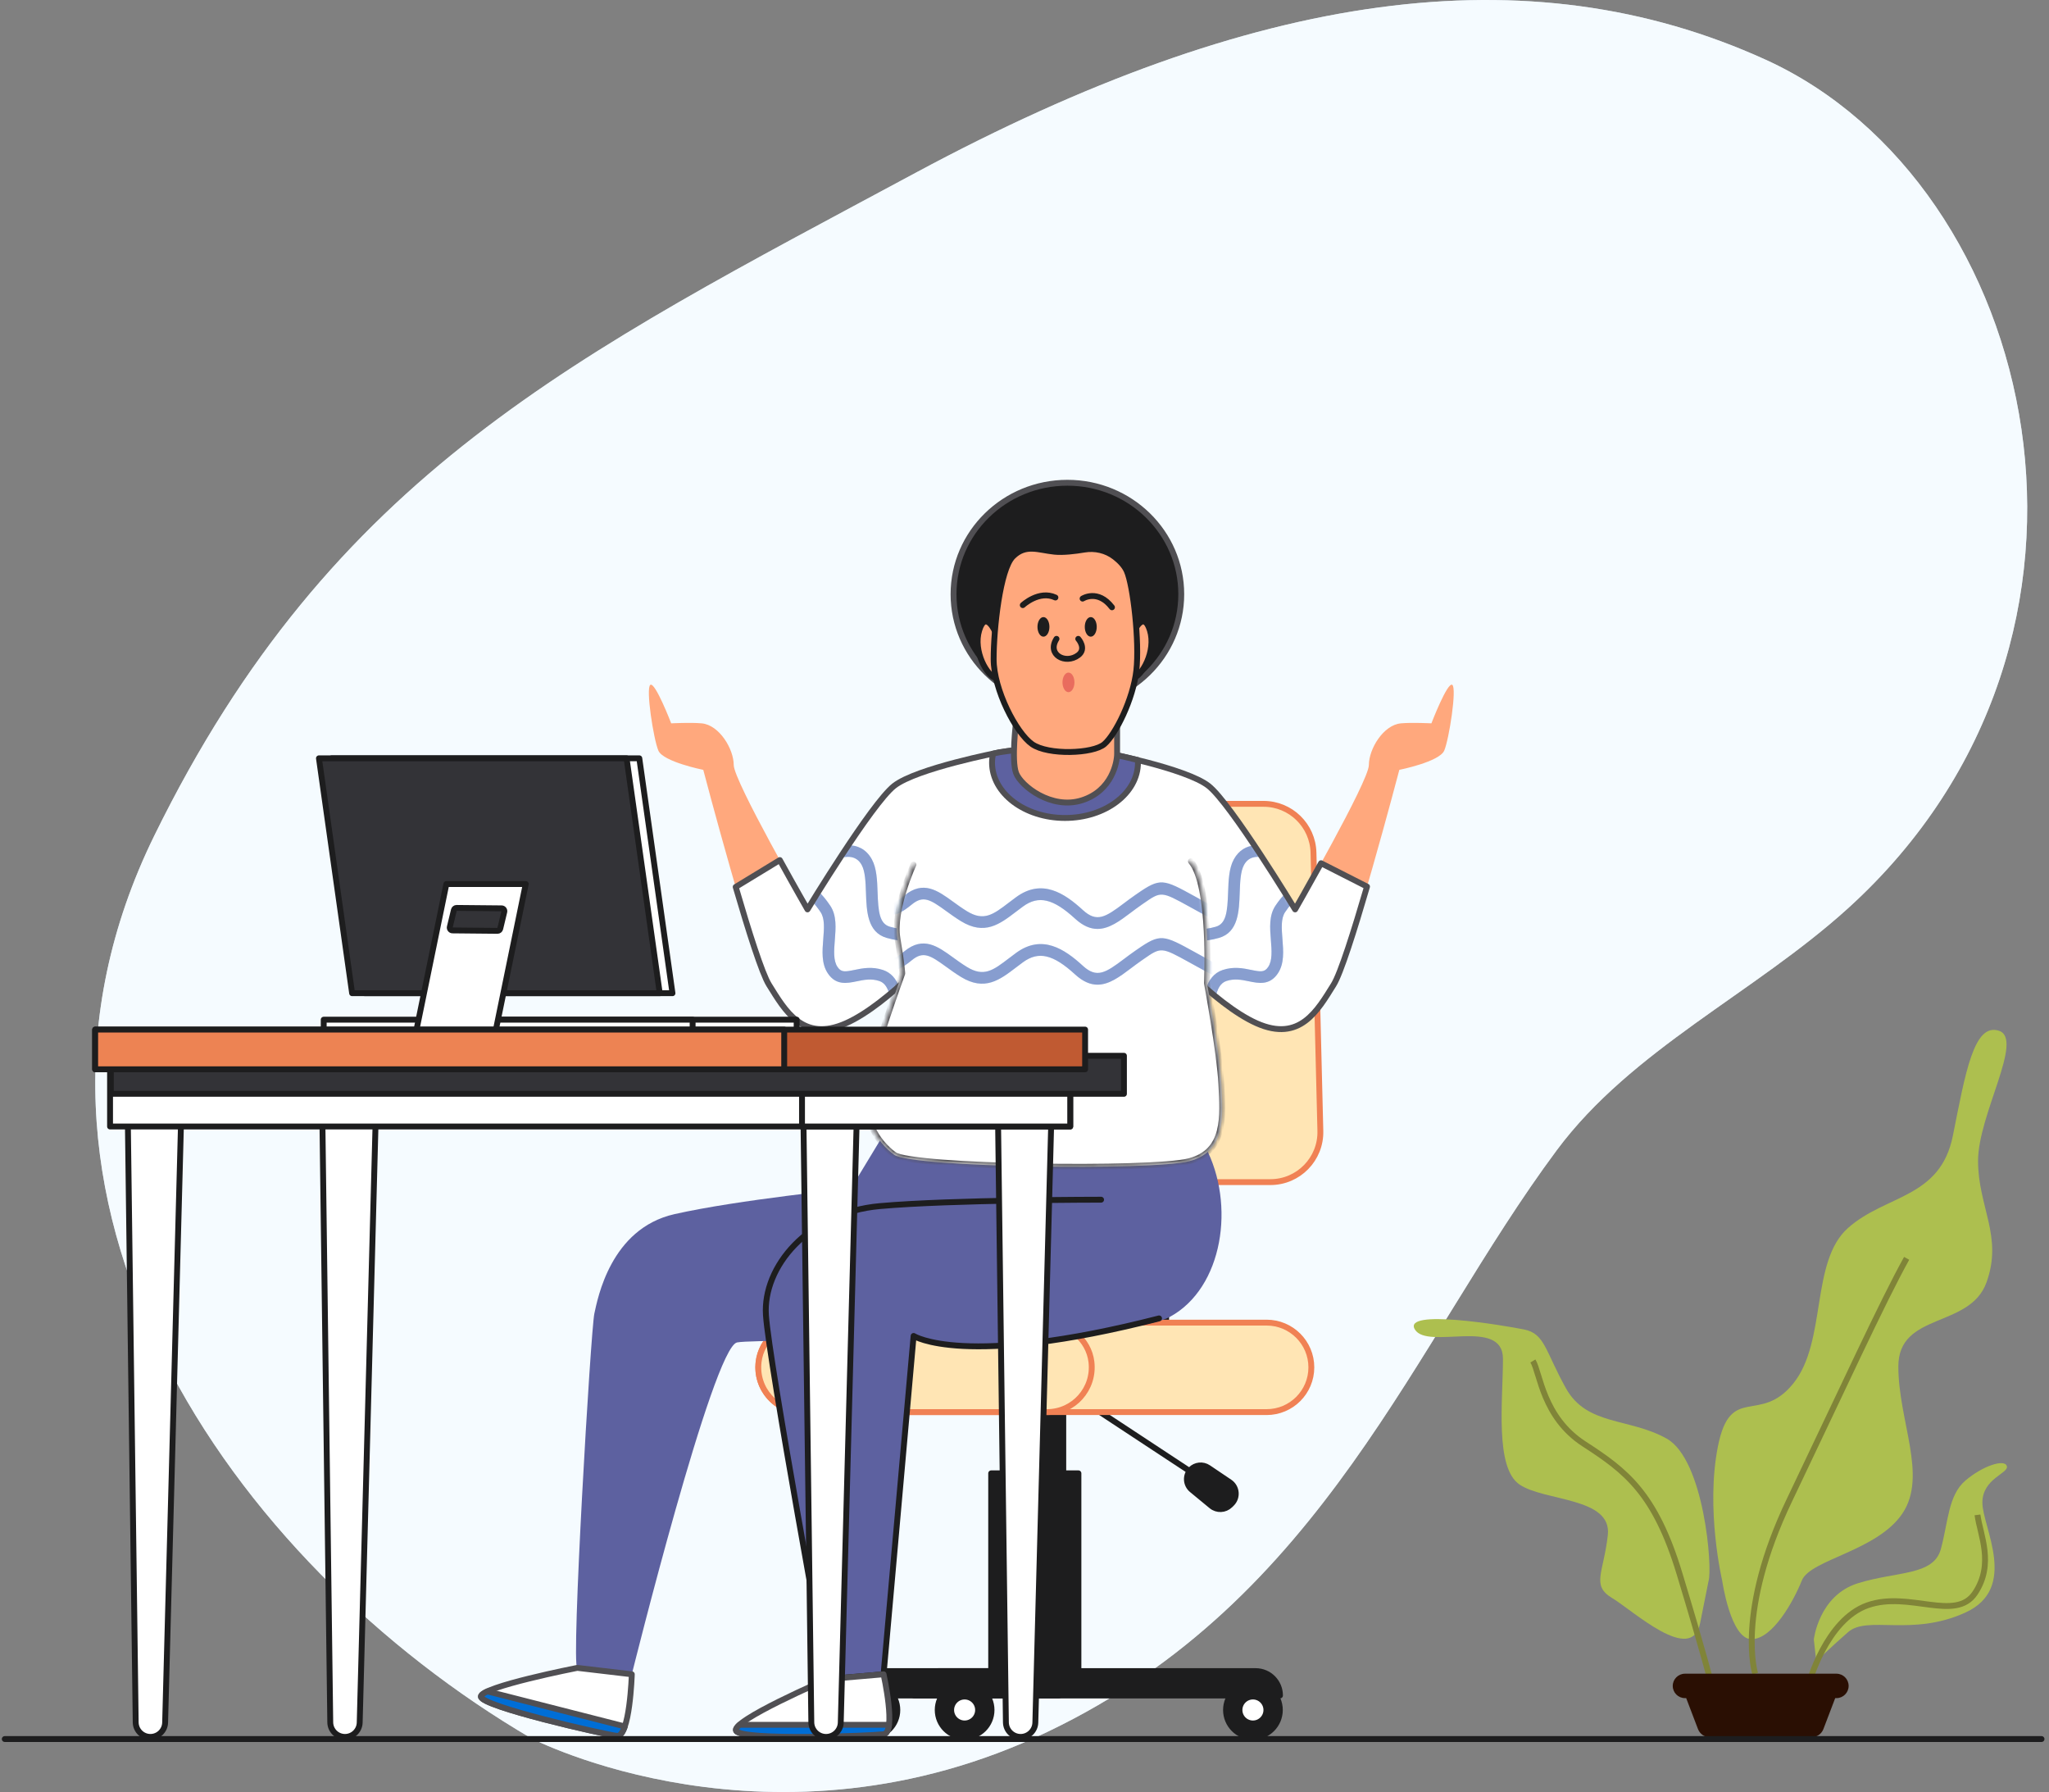 <svg viewBox="0 0 430 376" fill="none" xmlns="http://www.w3.org/2000/svg">
    <rect x="0" y="0" width="430" height="376" fill="#808080" stroke="none"/>
    <path
        d="M111.479 364.712C111.479 364.712 162.12 391.035 219.997 363.286C277.874 335.537 296.655 281.749 326.69 241.346C342.418 220.188 368.158 208.396 387.789 190.605C450.56 133.717 427.913 38.603 370.482 12.503C320.763 -10.091 263.325 -1.998 192.155 36.255C120.984 74.509 69.706 99.189 32.341 175.42C-5.024 251.65 48.519 327.828 111.479 364.712Z"
        fill="#DFF0FF" />
    <path opacity="0.7"
        d="M111.479 364.712C111.479 364.712 162.12 391.035 219.997 363.286C277.874 335.537 296.655 281.749 326.69 241.346C342.418 220.188 368.158 208.396 387.789 190.605C450.56 133.717 427.913 38.603 370.482 12.503C320.763 -10.091 263.325 -1.998 192.155 36.255C120.984 74.509 69.706 99.189 32.341 175.42C-5.024 251.65 48.519 327.828 111.479 364.712Z"
        fill="white" />
    <path
        d="M361.409 331.603C361.409 331.603 357.888 316.638 360.529 303.432C363.169 290.226 369.332 299.03 376.375 290.226C383.418 281.423 379.896 264.696 387.82 257.653C395.743 250.61 407.188 251.491 409.829 238.286C412.469 225.081 414.23 214.516 419.512 216.277C424.794 218.038 415.111 233.884 415.111 243.568C415.111 253.252 420.393 259.414 416.872 269.098C413.35 278.782 398.384 275.261 398.384 286.705C398.384 298.15 404.547 309.595 399.264 317.517C393.982 325.441 379.896 327.201 378.136 331.603C376.375 336.005 371.973 343.929 367.572 343.929C363.17 343.929 361.409 331.603 361.409 331.603Z"
        fill="#ADBF4F" />
    <path
        d="M358.545 331.76C359.425 329.118 357.664 306.229 349.742 301.827C341.818 297.426 333.015 299.187 328.613 291.263C324.212 283.34 324.212 279.818 319.81 278.938C315.409 278.057 294.28 274.536 296.921 278.938C299.562 283.339 315.409 276.297 315.409 285.1C315.409 293.903 313.648 307.99 318.93 311.511C324.212 315.032 338.298 314.151 337.417 322.075C336.537 329.999 333.896 332.639 338.298 335.281C342.7 337.921 355.025 349.366 356.786 340.563C358.545 331.76 358.545 331.76 358.545 331.76Z"
        fill="#ADBF4F" />
    <path d="M368.342 351.17C368.342 351.17 364.241 338.354 375.519 314.772C386.797 291.19 395 273.248 400.126 264.021"
        stroke="#808438" stroke-width="1.232" stroke-miterlimit="10" />
    <path
        d="M359.115 353.221C359.115 353.221 357.576 347.069 352.451 330.152C347.325 313.235 341.173 308.621 332.457 302.981C323.742 297.342 323.23 288.115 321.691 285.551"
        stroke="#808438" stroke-width="1.232" stroke-miterlimit="10" />
    <path
        d="M380.646 343.993C380.646 343.993 381.672 334.766 389.874 332.202C398.076 329.639 405.766 330.664 407.304 325.025C408.842 319.386 408.842 313.747 412.431 310.67C416.019 307.595 420.633 306.057 421.145 307.595C421.658 309.133 416.019 310.158 416.019 315.284C416.019 320.41 423.709 333.227 412.431 338.353C401.153 343.48 391.925 338.866 387.824 342.455C383.723 346.043 381.16 348.607 381.16 348.607L380.646 343.993Z"
        fill="#ADBF4F" />
    <path
        d="M379.621 353.221C379.621 353.221 383.21 339.891 391.924 336.816C400.64 333.74 410.379 340.404 414.481 334.252C418.582 328.1 415.506 321.949 414.994 317.848"
        stroke="#808438" stroke-width="1.232" stroke-miterlimit="10" />
    <path
        d="M385.389 351.17H353.604C352.189 351.17 351.041 352.318 351.041 353.734C351.041 355.149 352.189 356.297 353.604 356.297H353.861L356.336 362.788C356.729 363.818 357.718 364.499 358.82 364.499H380.173C381.277 364.499 382.265 363.818 382.657 362.788L385.132 356.297H385.389C386.805 356.297 387.952 355.149 387.952 353.734C387.951 352.318 386.804 351.17 385.389 351.17Z"
        fill="#2A0F03" />
    <path
        d="M257.289 358.785C257.289 355.665 259.819 353.137 262.939 353.137C266.058 353.137 268.587 355.665 268.587 358.785C268.587 361.905 266.057 364.434 262.939 364.434C259.818 364.435 257.289 361.905 257.289 358.785Z"
        fill="#1D1D1E" stroke="#1D1D1E" stroke-width="1.232" stroke-miterlimit="10" stroke-linecap="round"
        stroke-linejoin="round" />
    <path
        d="M260.113 358.785C260.113 357.225 261.378 355.961 262.937 355.961C264.497 355.961 265.762 357.226 265.762 358.785C265.762 360.345 264.497 361.609 262.937 361.609C261.378 361.609 260.113 360.346 260.113 358.785Z"
        fill="white" stroke="#1D1D1E" stroke-width="1.232" stroke-miterlimit="10" stroke-linecap="round"
        stroke-linejoin="round" />
    <path
        d="M196.785 358.785C196.785 355.665 199.314 353.137 202.434 353.137C205.553 353.137 208.083 355.665 208.083 358.785C208.083 361.905 205.553 364.434 202.434 364.434C199.314 364.435 196.785 361.905 196.785 358.785Z"
        fill="#1D1D1E" stroke="#1D1D1E" stroke-width="1.232" stroke-miterlimit="10" stroke-linecap="round"
        stroke-linejoin="round" />
    <path
        d="M199.609 358.785C199.609 357.225 200.874 355.961 202.434 355.961C203.994 355.961 205.258 357.226 205.258 358.785C205.258 360.345 203.993 361.609 202.434 361.609C200.874 361.609 199.609 360.346 199.609 358.785Z"
        fill="white" stroke="#1D1D1E" stroke-width="1.232" stroke-miterlimit="10" stroke-linecap="round"
        stroke-linejoin="round" />
    <path
        d="M177.014 358.785C177.014 355.665 179.542 353.137 182.662 353.137C185.782 353.137 188.312 355.665 188.312 358.785C188.312 361.905 185.782 364.434 182.662 364.434C179.542 364.435 177.014 361.905 177.014 358.785Z"
        fill="#1D1D1E" stroke="#1D1D1E" stroke-width="1.232" stroke-miterlimit="10" stroke-linecap="round"
        stroke-linejoin="round" />
    <path
        d="M179.838 358.785C179.838 357.225 181.103 355.961 182.662 355.961C184.223 355.961 185.486 357.226 185.486 358.785C185.486 360.345 184.222 361.609 182.662 361.609C181.103 361.609 179.838 360.346 179.838 358.785Z"
        fill="white" stroke="#1D1D1E" stroke-width="1.232" stroke-miterlimit="10" stroke-linecap="round"
        stroke-linejoin="round" />
    <path
        d="M211.189 352.327H223.138V291.201C223.138 291.18 223.121 291.163 223.1 291.163H211.227C211.206 291.163 211.189 291.18 211.189 291.201V352.327Z"
        fill="#1D1D1E" stroke="#1D1D1E" stroke-width="1.232" stroke-miterlimit="10" stroke-linecap="round"
        stroke-linejoin="round" />
    <path d="M208.007 352.327H226.318V309.131H208.007V352.327Z" fill="#1D1D1E" stroke="#1D1D1E" stroke-width="1.232"
        stroke-miterlimit="10" stroke-linecap="round" stroke-linejoin="round" />
    <path
        d="M229.399 280.921H244.685C244.706 280.921 244.723 280.904 244.723 280.883V248.011H229.361V280.883C229.361 280.904 229.378 280.921 229.399 280.921Z"
        fill="#1D1D1E" stroke="#1D1D1E" stroke-width="1.232" stroke-miterlimit="10" stroke-linecap="round"
        stroke-linejoin="round" />
    <path
        d="M206.795 248.027H266.606C272.5 248.027 277.235 243.173 277.089 237.281L275.645 178.886C275.504 173.198 270.851 168.659 265.161 168.659H215.772C210.596 168.659 206.194 172.435 205.408 177.552L196.428 235.947C195.454 242.298 200.368 248.027 206.795 248.027Z"
        fill="#FFE5B4" stroke="#F08154" stroke-width="1.232" stroke-miterlimit="10" stroke-linecap="round"
        stroke-linejoin="round" />
    <path d="M226.34 293.296L252.582 310.578" stroke="#1D1D1E" stroke-width="1.232" stroke-miterlimit="10"
        stroke-linecap="round" stroke-linejoin="round" />
    <path
        d="M253.576 307.963L258.046 310.976C259.584 312.013 259.782 314.199 258.457 315.497L258.147 315.8C257.077 316.847 255.391 316.919 254.236 315.967L250.129 312.58C248.831 311.509 248.721 309.557 249.893 308.348C250.865 307.343 252.417 307.182 253.576 307.963Z"
        fill="#1D1D1E" stroke="#1D1D1E" stroke-width="1.232" stroke-miterlimit="10" stroke-linecap="round"
        stroke-linejoin="round" />
    <path
        d="M168.519 296.284H265.809C270.994 296.284 275.197 292.081 275.197 286.896C275.197 281.711 270.994 277.508 265.809 277.508H168.519C163.334 277.508 159.131 281.711 159.131 286.896C159.131 292.081 163.334 296.284 168.519 296.284Z"
        fill="#FFE5B4" stroke="#F08154" stroke-width="1.232" stroke-miterlimit="10" stroke-linecap="round"
        stroke-linejoin="round" />
    <path
        d="M159.198 285.757C159.762 280.969 164.092 277.508 168.912 277.508H219.331C224.152 277.508 228.482 280.969 229.046 285.757C229.716 291.45 225.285 296.284 219.725 296.284H168.52C162.959 296.284 158.528 291.45 159.198 285.757Z"
        fill="#FFE5B4" stroke="#F08154" stroke-width="1.232" stroke-miterlimit="10" stroke-linecap="round"
        stroke-linejoin="round" />
    <path
        d="M175.201 355.74H268.617C268.617 352.916 266.327 350.626 263.503 350.626H180.316C177.491 350.626 175.201 352.916 175.201 355.74Z"
        fill="#1D1D1E" stroke="#1D1D1E" stroke-width="1.232" stroke-miterlimit="10" stroke-linecap="round"
        stroke-linejoin="round" />
    <path d="M191.834 355.74H222.236V350.626H196.948C194.124 350.626 191.834 352.916 191.834 355.74Z" fill="#1D1D1E"
        stroke="#1D1D1E" stroke-width="1.232" stroke-miterlimit="10" stroke-linecap="round" stroke-linejoin="round" />
    <path
        d="M185.303 238.255L178.573 249.36C178.573 249.36 155.016 251.715 141.556 254.744C128.095 257.773 125.403 272.579 124.73 275.608C123.978 278.99 119.803 349.612 121.148 349.949C122.494 350.286 132.589 351.295 132.589 351.295C132.589 351.295 149.632 282.676 154.679 281.667C159.727 280.657 234.435 282.339 245.54 276.282C256.645 270.225 259.337 252.725 252.943 240.611C246.55 228.496 185.303 238.255 185.303 238.255Z"
        fill="#5D61A0" />
    <path
        d="M231.072 251.716C231.072 251.716 199.775 251.716 184.632 253.062C169.489 254.408 160.066 265.85 160.739 275.945C161.411 286.041 173.647 352.305 173.647 352.305L185.425 351.295L191.729 280.304C191.729 280.304 202.241 287.136 243.236 276.625"
        fill="#5D61A0" />
    <path
        d="M231.072 251.716C231.072 251.716 199.775 251.716 184.632 253.062C169.489 254.408 160.066 265.85 160.739 275.945C161.411 286.041 173.647 352.305 173.647 352.305L185.425 351.295L191.729 280.304C191.729 280.304 202.241 287.136 243.236 276.625"
        stroke="#1D1D1E" stroke-width="1.232" stroke-miterlimit="10" stroke-linecap="round" stroke-linejoin="round" />
    <path
        d="M304.768 143.693C303.758 143.02 300.392 151.769 300.392 151.769C300.392 151.769 296.345 151.556 293.999 151.769C290.297 152.106 287.268 157.154 287.268 160.519C287.268 163.884 271.788 190.806 271.788 190.806C271.788 190.806 258.327 168.595 253.616 164.894C248.905 161.192 231.405 157.826 231.405 157.826C223.555 156.794 217.548 156.625 209.843 157.826C209.843 157.826 192.345 161.191 187.633 164.894C182.922 168.595 169.461 190.806 169.461 190.806C169.461 190.806 153.981 163.884 153.981 160.519C153.981 157.154 150.952 152.106 147.25 151.769C144.904 151.556 140.856 151.769 140.856 151.769C140.856 151.769 137.491 143.02 136.481 143.693C135.472 144.366 137.155 155.134 138.164 157.489C139.173 159.845 147.587 161.528 147.587 161.528C147.587 161.528 158.019 201.237 161.384 206.621C164.749 212.006 168.451 218.736 177.537 214.698C186.623 210.66 198.065 197.535 198.065 197.535L217.273 197.831L217.272 197.872L218.718 197.853L219.939 197.872L219.94 197.837L243.184 197.535C243.184 197.535 254.625 210.66 263.711 214.698C272.797 218.736 276.499 212.006 279.865 206.621C283.231 201.237 293.662 161.528 293.662 161.528C293.662 161.528 302.075 159.845 303.085 157.489C304.094 155.134 305.777 144.366 304.768 143.693Z"
        fill="#FFA87D" />
    <path
        d="M277.234 181.121C274.264 186.5 271.789 190.806 271.789 190.806C271.789 190.806 258.328 168.595 253.617 164.894C248.906 161.192 231.407 157.826 231.407 157.826C223.556 156.794 217.55 156.625 209.845 157.826C209.845 157.826 192.346 161.191 187.634 164.894C182.923 168.595 169.462 190.806 169.462 190.806C169.462 190.806 166.781 186.142 163.652 180.458L154.391 186.095C157.099 195.373 159.916 204.27 161.385 206.622C164.75 212.007 168.453 218.738 177.539 214.699C186.625 210.661 198.066 197.536 198.066 197.536L217.274 197.832L217.273 197.873L218.719 197.854L219.94 197.873L219.941 197.838L243.185 197.536C243.185 197.536 254.627 210.661 263.713 214.699C272.799 218.738 276.5 212.007 279.866 206.622C281.34 204.265 284.167 195.328 286.882 186.024L277.234 181.121Z"
        fill="white" />
    <mask id="mask0_1116_21066" style="mask-type:luminance" maskUnits="userSpaceOnUse" x="154" y="156" width="133"
        height="60">
        <path
            d="M277.236 181.121C274.266 186.5 271.791 190.806 271.791 190.806C271.791 190.806 258.33 168.595 253.619 164.894C248.908 161.192 231.409 157.826 231.409 157.826C223.558 156.794 217.552 156.625 209.847 157.826C209.847 157.826 192.348 161.191 187.636 164.894C182.925 168.595 169.464 190.806 169.464 190.806C169.464 190.806 166.783 186.142 163.654 180.458L154.393 186.095C157.101 195.373 159.917 204.27 161.387 206.622C164.752 212.007 168.455 218.738 177.541 214.699C186.627 210.661 198.068 197.536 198.068 197.536L217.276 197.832L217.275 197.873L218.721 197.854L219.942 197.873L219.943 197.838L243.187 197.536C243.187 197.536 254.629 210.661 263.715 214.699C272.801 218.738 276.502 212.007 279.868 206.622C281.342 204.265 284.169 195.328 286.884 186.024L277.236 181.121Z"
            fill="white" />
    </mask>
    <g mask="url(#mask0_1116_21066)">
        <path
            d="M269.132 197.033C268.956 194.824 268.789 192.738 269.686 191.392C270.169 190.668 270.63 190.081 271.051 189.6C270.708 189.043 270.26 188.316 269.722 187.454C269.091 188.106 268.393 188.934 267.657 190.038C266.291 192.089 266.5 194.701 266.702 197.227C266.879 199.436 267.045 201.522 266.148 202.867C265.382 204.017 264.631 203.928 262.573 203.503C260.94 203.166 258.909 202.745 256.59 203.519C254.715 204.144 253.673 205.659 253.109 207.391C253.778 207.972 254.462 208.549 255.157 209.113C255.445 207.602 256.076 206.261 257.363 205.833C259.058 205.268 260.594 205.586 262.081 205.892C264.133 206.314 266.461 206.798 268.18 204.221C269.544 202.171 269.335 199.559 269.132 197.033Z"
            fill="#B3DAFF" />
        <path
            d="M243.185 197.535C243.185 197.535 243.472 197.865 243.989 198.433C244.9 198.027 245.648 197.642 246.042 197.326C246.303 197.117 247.359 197.213 248.29 197.296C250.133 197.463 252.656 197.692 255.8 196.792C259.881 195.627 260.034 191.195 260.168 187.285C260.243 185.105 260.321 182.85 261.063 181.489C262.021 179.733 263.649 179.635 264.89 179.882C264.349 179.054 263.796 178.217 263.235 177.377C261.624 177.538 260.01 178.325 258.921 180.321C257.902 182.19 257.814 184.737 257.729 187.201C257.588 191.288 257.343 193.816 255.128 194.448C252.422 195.221 250.252 195.025 248.508 194.867C246.917 194.724 245.542 194.598 244.512 195.425C243.963 195.865 241.827 196.735 239.514 197.583L243.185 197.535Z"
            fill="#B3DAFF" />
        <path
            d="M185.31 203.52C182.991 202.746 180.96 203.167 179.327 203.504C177.269 203.929 176.518 204.018 175.752 202.868C174.855 201.522 175.021 199.437 175.199 197.228C175.4 194.703 175.609 192.09 174.243 190.039C173.352 188.703 172.507 187.741 171.783 187.049C171.266 187.877 170.818 188.599 170.457 189.184C170.98 189.727 171.573 190.433 172.213 191.393C173.11 192.739 172.943 194.825 172.767 197.034C172.564 199.56 172.355 202.171 173.723 204.222C175.441 206.799 177.769 206.315 179.821 205.893C181.308 205.586 182.846 205.268 184.539 205.834C185.696 206.219 186.316 207.348 186.64 208.669C187.32 208.105 187.988 207.531 188.64 206.957C188.045 205.409 187.026 204.092 185.31 203.52Z"
            fill="#B3DAFF" />
        <path
            d="M193.388 194.867C191.644 195.025 189.474 195.221 186.768 194.448C184.553 193.816 184.308 191.288 184.167 187.201C184.082 184.737 183.993 182.19 182.975 180.321C181.745 178.067 179.844 177.352 178.035 177.345C177.42 178.265 176.812 179.185 176.221 180.091C177.459 179.675 179.654 179.327 180.832 181.489C181.575 182.849 181.653 185.105 181.728 187.285C181.862 191.195 182.015 195.627 186.095 196.792C189.24 197.692 191.763 197.463 193.605 197.296C194.536 197.213 195.592 197.117 195.854 197.326C196.179 197.587 196.746 197.896 197.447 198.225C197.841 197.789 198.063 197.535 198.063 197.535L202.433 197.603C200.098 196.748 197.933 195.868 197.381 195.425C196.354 194.598 194.979 194.724 193.388 194.867Z"
            fill="#B3DAFF" />
    </g>
    <mask id="mask1_1116_21066" style="mask-type:luminance" maskUnits="userSpaceOnUse" x="154" y="156" width="133"
        height="60">
        <path
            d="M277.236 181.121C274.266 186.5 271.791 190.806 271.791 190.806C271.791 190.806 258.33 168.595 253.619 164.894C248.908 161.192 231.409 157.826 231.409 157.826C223.558 156.794 217.552 156.625 209.847 157.826C209.847 157.826 192.348 161.191 187.636 164.894C182.925 168.595 169.464 190.806 169.464 190.806C169.464 190.806 166.783 186.142 163.654 180.458L154.393 186.095C157.101 195.373 159.917 204.27 161.387 206.622C164.752 212.007 168.455 218.738 177.541 214.699C186.627 210.661 198.068 197.536 198.068 197.536L217.276 197.832L217.275 197.873L218.721 197.854L219.942 197.873L219.943 197.838L243.187 197.536C243.187 197.536 254.629 210.661 263.715 214.699C272.801 218.738 276.502 212.007 279.868 206.622C281.342 204.265 284.169 195.328 286.884 186.024L277.236 181.121Z"
            fill="white" />
    </mask>
    <g mask="url(#mask1_1116_21066)">
        <g opacity="0.5">
            <path
                d="M269.132 197.033C268.956 194.824 268.789 192.738 269.686 191.392C270.169 190.668 270.63 190.081 271.051 189.6C270.708 189.043 270.26 188.316 269.722 187.454C269.091 188.106 268.393 188.934 267.657 190.038C266.291 192.089 266.5 194.701 266.702 197.227C266.879 199.436 267.045 201.522 266.148 202.867C265.382 204.017 264.631 203.928 262.573 203.503C260.94 203.166 258.909 202.745 256.59 203.519C254.715 204.144 253.673 205.659 253.109 207.391C253.778 207.972 254.462 208.549 255.157 209.113C255.445 207.602 256.076 206.261 257.363 205.833C259.058 205.268 260.594 205.586 262.081 205.892C264.133 206.314 266.461 206.798 268.18 204.221C269.544 202.171 269.335 199.559 269.132 197.033Z"
                fill="#5D61A0" />
            <path
                d="M243.185 197.535C243.185 197.535 243.472 197.865 243.989 198.433C244.9 198.027 245.648 197.642 246.042 197.326C246.303 197.117 247.359 197.213 248.29 197.296C250.133 197.463 252.656 197.692 255.8 196.792C259.881 195.627 260.034 191.195 260.168 187.285C260.243 185.105 260.321 182.85 261.063 181.489C262.021 179.733 263.649 179.635 264.89 179.882C264.349 179.054 263.796 178.217 263.235 177.377C261.624 177.538 260.01 178.325 258.921 180.321C257.902 182.19 257.814 184.737 257.729 187.201C257.588 191.288 257.343 193.816 255.128 194.448C252.422 195.221 250.252 195.025 248.508 194.867C246.917 194.724 245.542 194.598 244.512 195.425C243.963 195.865 241.827 196.735 239.514 197.583L243.185 197.535Z"
                fill="#5D61A0" />
            <path
                d="M185.31 203.52C182.991 202.746 180.96 203.167 179.327 203.504C177.269 203.929 176.518 204.018 175.752 202.868C174.855 201.522 175.021 199.437 175.199 197.228C175.4 194.703 175.609 192.09 174.243 190.039C173.352 188.703 172.507 187.741 171.783 187.049C171.266 187.877 170.818 188.599 170.457 189.184C170.98 189.727 171.573 190.433 172.213 191.393C173.11 192.739 172.943 194.825 172.767 197.034C172.564 199.56 172.355 202.171 173.723 204.222C175.441 206.799 177.769 206.315 179.821 205.893C181.308 205.586 182.846 205.268 184.539 205.834C185.696 206.219 186.316 207.348 186.64 208.669C187.32 208.105 187.988 207.531 188.64 206.957C188.045 205.409 187.026 204.092 185.31 203.52Z"
                fill="#5D61A0" />
            <path
                d="M193.388 194.867C191.644 195.025 189.474 195.221 186.768 194.448C184.553 193.816 184.308 191.288 184.167 187.201C184.082 184.737 183.993 182.19 182.975 180.321C181.745 178.067 179.844 177.352 178.035 177.345C177.42 178.265 176.812 179.185 176.221 180.091C177.459 179.675 179.654 179.327 180.832 181.489C181.575 182.849 181.653 185.105 181.728 187.285C181.862 191.195 182.015 195.627 186.095 196.792C189.24 197.692 191.763 197.463 193.605 197.296C194.536 197.213 195.592 197.117 195.854 197.326C196.179 197.587 196.746 197.896 197.447 198.225C197.841 197.789 198.063 197.535 198.063 197.535L202.433 197.603C200.098 196.748 197.933 195.868 197.381 195.425C196.354 194.598 194.979 194.724 193.388 194.867Z"
                fill="#5D61A0" />
        </g>
    </g>
    <path
        d="M277.234 181.121C274.264 186.5 271.789 190.806 271.789 190.806C271.789 190.806 258.328 168.595 253.617 164.894C248.906 161.192 231.407 157.826 231.407 157.826C223.556 156.794 217.55 156.625 209.845 157.826C209.845 157.826 192.346 161.191 187.634 164.894C182.923 168.595 169.462 190.806 169.462 190.806C169.462 190.806 166.781 186.142 163.652 180.458L154.391 186.095C157.099 195.373 159.916 204.27 161.385 206.622C164.75 212.007 168.453 218.738 177.539 214.699C186.625 210.661 198.066 197.536 198.066 197.536L217.274 197.832L217.273 197.873L218.719 197.854L219.94 197.873L219.941 197.838L243.185 197.536C243.185 197.536 254.627 210.661 263.713 214.699C272.799 218.738 276.5 212.007 279.866 206.622C281.34 204.265 284.167 195.328 286.882 186.024L277.234 181.121Z"
        stroke="#504F53" stroke-width="1.232" stroke-miterlimit="10" stroke-linecap="round" stroke-linejoin="round" />
    <path
        d="M191.699 181.383C191.699 181.383 187.324 190.806 188.334 196.863C189.344 202.92 189.344 204.266 189.344 204.266C189.344 204.266 182.95 221.766 181.941 228.16C180.931 234.553 183.959 239.601 187.661 242.293C191.362 244.986 241.84 245.658 249.58 243.639C257.32 241.621 256.648 234.217 256.311 227.486C255.974 220.755 253.282 206.285 253.282 206.285C253.282 206.285 254.291 185.757 249.917 180.709"
        fill="white" />
    <mask id="mask2_1116_21066" style="mask-type:luminance" maskUnits="userSpaceOnUse" x="181" y="180" width="76"
        height="65">
        <path
            d="M191.699 181.383C191.699 181.383 187.324 190.806 188.334 196.863C189.344 202.92 189.344 204.266 189.344 204.266C189.344 204.266 182.95 221.766 181.941 228.16C180.931 234.553 183.959 239.601 187.661 242.293C191.362 244.986 241.84 245.658 249.58 243.639C257.32 241.621 256.648 234.217 256.311 227.486C255.974 220.755 253.282 206.285 253.282 206.285C253.282 206.285 254.291 185.757 249.917 180.709"
            fill="white" />
    </mask>
    <g mask="url(#mask2_1116_21066)">
        <path
            d="M230.322 194.903C228.851 194.904 227.301 194.301 225.606 192.746C221.015 188.538 217.956 187.822 214.697 190.192C214.169 190.577 213.665 190.961 213.178 191.332C209.809 193.901 206.627 196.332 201.643 193.263C200.5 192.561 199.469 191.812 198.558 191.151C195.207 188.722 193.752 187.813 191.357 189.772C189.57 191.235 188.148 192.103 186.607 191.914C184.587 191.67 183.175 189.787 180.363 186.036L180.178 185.788C179.055 184.293 177.813 183.486 176.482 183.391C174.202 183.224 172.224 185.144 172.205 185.163C171.729 185.639 170.958 185.639 170.481 185.163C170.005 184.687 170.005 183.915 170.481 183.439C170.592 183.328 173.244 180.721 176.656 180.958C178.723 181.104 180.565 182.237 182.13 184.323L182.317 184.573C184.484 187.463 185.916 189.373 186.903 189.494C187.467 189.557 188.351 189.083 189.815 187.886C193.758 184.659 196.787 186.853 199.992 189.178C200.91 189.844 201.859 190.532 202.922 191.187C206.481 193.377 208.446 191.878 211.7 189.394C212.202 189.012 212.72 188.616 213.264 188.221C218.678 184.284 223.374 187.391 227.256 190.949C230.165 193.615 231.992 192.443 235.853 189.536C236.589 188.981 237.363 188.399 238.189 187.828L238.576 187.559C243.547 184.11 244.098 184.414 250.824 188.119L252.627 189.112C254.96 190.404 256.396 191.187 257.066 191.148C257.573 191.124 258.21 190.426 259.485 188.975C260.012 188.377 260.629 187.674 261.384 186.866C266.836 181.025 268.623 181.414 272.997 183.41L273.346 183.57C273.96 183.848 274.23 184.571 273.951 185.184C273.674 185.795 272.954 186.07 272.336 185.79L271.984 185.63C268.353 183.972 267.698 183.675 263.167 188.531C262.432 189.319 261.829 190.004 261.316 190.586C257.81 194.571 257.074 194.362 251.445 191.246L249.647 190.255C243.696 186.977 243.696 186.976 239.966 189.562L239.577 189.831C238.779 190.384 238.031 190.946 237.32 191.483C235.008 193.224 232.776 194.903 230.322 194.903ZM237.318 203.181C238.029 202.644 238.777 202.082 239.575 201.528L239.963 201.258C243.693 198.669 243.694 198.673 249.644 201.951L251.442 202.942C257.071 206.059 257.808 206.267 261.314 202.283C261.826 201.7 262.428 201.015 263.165 200.226C267.7 195.367 268.353 195.67 271.982 197.325L272.334 197.486C272.954 197.767 273.671 197.493 273.949 196.88C274.228 196.267 273.958 195.544 273.344 195.266L272.995 195.106C268.625 193.114 266.836 192.719 261.382 198.563C260.627 199.371 260.009 200.075 259.483 200.672C258.207 202.123 257.571 202.821 257.064 202.845C256.394 202.885 254.958 202.1 252.623 200.808L250.822 199.815C244.095 196.108 243.545 195.805 238.574 199.255L238.187 199.523C237.361 200.096 236.587 200.677 235.85 201.232C231.99 204.138 230.162 205.311 227.253 202.645C223.371 199.086 218.673 195.977 213.261 199.917C212.717 200.313 212.199 200.708 211.697 201.09C208.443 203.575 206.478 205.073 202.919 202.883C201.856 202.228 200.907 201.54 199.989 200.875C196.784 198.551 193.757 196.356 189.812 199.583C188.349 200.78 187.489 201.269 186.9 201.191C185.913 201.071 184.481 199.161 182.314 196.27L182.127 196.02C180.562 193.934 178.721 192.802 176.652 192.655C173.241 192.419 170.589 195.024 170.478 195.136C170.002 195.612 170.002 196.384 170.478 196.86C170.954 197.336 171.726 197.336 172.202 196.86C172.221 196.841 174.199 194.919 176.479 195.087C177.81 195.182 179.053 195.988 180.175 197.484L180.36 197.732C183.172 201.483 184.585 203.365 186.604 203.61C188.145 203.799 189.568 202.93 191.354 201.469C193.748 199.509 195.205 200.418 198.555 202.848C199.465 203.508 200.497 204.258 201.64 204.96C206.624 208.028 209.806 205.598 213.175 203.029C213.662 202.658 214.165 202.273 214.693 201.889C217.953 199.518 221.012 200.235 225.603 204.445C227.298 205.999 228.849 206.601 230.319 206.601C232.776 206.6 235.007 204.921 237.318 203.181Z"
            fill="#B3DAFF" />
    </g>
    <mask id="mask3_1116_21066" style="mask-type:luminance" maskUnits="userSpaceOnUse" x="181" y="180" width="76"
        height="65">
        <path
            d="M191.699 181.383C191.699 181.383 187.324 190.806 188.334 196.863C189.344 202.92 189.344 204.266 189.344 204.266C189.344 204.266 182.95 221.766 181.941 228.16C180.931 234.553 183.959 239.601 187.661 242.293C191.362 244.986 241.84 245.658 249.58 243.639C257.32 241.621 256.648 234.217 256.311 227.486C255.974 220.755 253.282 206.285 253.282 206.285C253.282 206.285 254.291 185.757 249.917 180.709"
            fill="white" />
    </mask>
    <g mask="url(#mask3_1116_21066)">
        <path opacity="0.5"
            d="M230.322 194.903C228.851 194.905 227.301 194.301 225.606 192.747C221.015 188.538 217.956 187.822 214.697 190.193C214.169 190.577 213.665 190.961 213.178 191.332C209.809 193.902 206.627 196.332 201.643 193.263C200.5 192.561 199.469 191.812 198.558 191.151C195.207 188.722 193.752 187.813 191.357 189.772C189.57 191.235 188.148 192.104 186.607 191.915C184.587 191.67 183.175 189.787 180.363 186.036L180.178 185.788C179.055 184.293 177.813 183.486 176.482 183.391C174.202 183.224 172.224 185.144 172.205 185.163C171.729 185.639 170.958 185.639 170.481 185.163C170.005 184.687 170.005 183.915 170.481 183.439C170.592 183.328 173.244 180.721 176.656 180.958C178.723 181.104 180.565 182.237 182.13 184.324L182.317 184.573C184.484 187.463 185.916 189.373 186.903 189.494C187.467 189.557 188.351 189.083 189.815 187.886C193.758 184.659 196.787 186.853 199.992 189.178C200.91 189.844 201.859 190.533 202.922 191.187C206.481 193.377 208.446 191.878 211.7 189.394C212.202 189.012 212.72 188.616 213.264 188.221C218.678 184.284 223.374 187.392 227.256 190.95C230.165 193.615 231.992 192.444 235.853 189.536C236.589 188.982 237.363 188.399 238.189 187.828L238.576 187.559C243.547 184.11 244.098 184.414 250.824 188.119L252.627 189.113C254.96 190.404 256.396 191.187 257.066 191.148C257.573 191.124 258.21 190.426 259.485 188.975C260.012 188.377 260.629 187.675 261.384 186.866C266.836 181.025 268.623 181.414 272.997 183.41L273.346 183.57C273.96 183.848 274.23 184.572 273.951 185.184C273.674 185.795 272.954 186.07 272.336 185.79L271.984 185.631C268.353 183.972 267.698 183.675 263.167 188.531C262.432 189.319 261.829 190.004 261.316 190.586C257.81 194.571 257.074 194.362 251.445 191.246L249.647 190.255C243.696 186.977 243.696 186.976 239.966 189.562L239.577 189.832C238.779 190.384 238.031 190.946 237.32 191.483C235.008 193.224 232.776 194.903 230.322 194.903ZM237.318 203.181C238.029 202.644 238.777 202.082 239.575 201.529L239.963 201.258C243.693 198.669 243.694 198.673 249.644 201.951L251.442 202.942C257.071 206.059 257.808 206.267 261.314 202.283C261.826 201.701 262.428 201.015 263.165 200.226C267.7 195.367 268.353 195.67 271.982 197.325L272.334 197.486C272.954 197.767 273.671 197.493 273.949 196.88C274.228 196.268 273.958 195.544 273.344 195.266L272.995 195.106C268.625 193.114 266.836 192.719 261.382 198.563C260.627 199.372 260.009 200.075 259.483 200.672C258.207 202.123 257.571 202.821 257.064 202.845C256.394 202.885 254.958 202.1 252.623 200.809L250.822 199.815C244.095 196.108 243.545 195.805 238.574 199.255L238.187 199.524C237.361 200.096 236.587 200.678 235.85 201.232C231.99 204.138 230.162 205.311 227.253 202.646C223.371 199.087 218.673 195.977 213.261 199.917C212.717 200.313 212.199 200.708 211.697 201.09C208.443 203.575 206.478 205.073 202.919 202.883C201.856 202.229 200.907 201.54 199.989 200.875C196.784 198.551 193.757 196.356 189.812 199.583C188.349 200.78 187.489 201.269 186.9 201.191C185.913 201.071 184.481 199.161 182.314 196.27L182.127 196.021C180.562 193.934 178.721 192.803 176.652 192.655C173.241 192.419 170.589 195.024 170.478 195.136C170.002 195.612 170.002 196.384 170.478 196.86C170.954 197.336 171.726 197.336 172.202 196.86C172.221 196.841 174.199 194.919 176.479 195.087C177.81 195.182 179.053 195.988 180.175 197.484L180.36 197.732C183.172 201.483 184.585 203.366 186.604 203.611C188.145 203.8 189.568 202.931 191.354 201.469C193.748 199.509 195.205 200.418 198.555 202.848C199.465 203.508 200.497 204.258 201.64 204.96C206.624 208.028 209.806 205.599 213.175 203.029C213.662 202.658 214.165 202.273 214.693 201.89C217.953 199.518 221.012 200.235 225.603 204.445C227.298 205.999 228.849 206.602 230.319 206.602C232.776 206.601 235.007 204.921 237.318 203.181Z"
            fill="#5D61A0" />
        <path
            d="M191.699 181.383C191.699 181.383 187.324 190.806 188.334 196.863C189.344 202.92 189.344 204.266 189.344 204.266C189.344 204.266 182.95 221.766 181.941 228.16C180.931 234.553 183.959 239.601 187.661 242.293C191.362 244.986 241.84 245.658 249.58 243.639C257.32 241.621 256.648 234.217 256.311 227.486C255.974 220.755 253.282 206.285 253.282 206.285C253.282 206.285 254.291 185.757 249.917 180.709"
            stroke="#504F53" stroke-width="1.232" stroke-miterlimit="10" stroke-linecap="round"
            stroke-linejoin="round" />
    </g>
    <path
        d="M209.845 157.826C209.845 157.826 209.308 157.93 208.409 158.118C208.275 158.736 208.188 159.367 208.188 160.014C208.188 166.426 215.043 171.624 223.5 171.624C231.956 171.624 238.812 166.427 238.812 160.014C238.812 159.83 238.786 159.651 238.776 159.47C234.681 158.457 231.408 157.827 231.408 157.827C223.558 156.794 217.551 156.625 209.845 157.826Z"
        fill="#5D61A0" stroke="#504F53" stroke-width="1.232" stroke-miterlimit="10" stroke-linecap="round"
        stroke-linejoin="round" />
    <path
        d="M213.234 151.433C213.234 151.433 212.224 159.509 213.234 162.201C214.243 164.894 220.637 169.941 227.031 167.923C233.425 165.903 234.434 159.846 234.434 158.164C234.434 156.482 234.434 148.741 234.434 148.741L213.569 149.414L213.234 151.433Z"
        fill="#FFA87D" stroke="#504F53" stroke-width="1.232" stroke-miterlimit="10" stroke-linecap="round"
        stroke-linejoin="round" />
    <path
        d="M224.003 148.067C237.199 148.067 247.896 137.596 247.896 124.679C247.896 111.762 237.199 101.291 224.003 101.291C210.807 101.291 200.109 111.762 200.109 124.679C200.109 137.596 210.807 148.067 224.003 148.067Z"
        fill="#1D1D1E" stroke="#504F53" stroke-width="1.232" stroke-miterlimit="10" stroke-linecap="round"
        stroke-linejoin="round" />
    <path
        d="M208.862 132.587C208.862 132.587 206.842 127.876 205.496 132.25C204.15 136.625 207.179 142.009 209.197 142.346C211.217 142.683 208.862 132.587 208.862 132.587Z"
        fill="#FFA87D" stroke="#1D1D1E" stroke-width="1.232" stroke-miterlimit="10" stroke-linecap="round"
        stroke-linejoin="round" />
    <path
        d="M237.949 132.587C237.949 132.587 239.968 127.876 241.314 132.25C242.66 136.625 239.631 142.009 237.612 142.346C235.594 142.683 237.949 132.587 237.949 132.587Z"
        fill="#FFA87D" stroke="#1D1D1E" stroke-width="1.232" stroke-miterlimit="10" stroke-linecap="round"
        stroke-linejoin="round" />
    <path
        d="M233.944 116.868C232.138 115.462 229.797 114.934 227.54 115.313C225.623 115.635 223.126 115.942 221.313 115.761C217.947 115.424 215.256 114.078 212.564 116.77C209.872 119.462 208.525 131.913 208.525 138.307C208.525 144.701 213.236 153.787 216.602 156.142C219.968 158.498 229.39 158.162 231.745 156.142C234.101 154.124 237.802 146.72 238.476 140.663C239.148 134.606 237.803 122.827 236.457 119.798C235.95 118.662 234.971 117.668 233.944 116.868Z"
        fill="#FFA87D" stroke="#1D1D1E" stroke-width="1.232" stroke-miterlimit="10" stroke-linecap="round"
        stroke-linejoin="round" />
    <path
        d="M218.976 133.585C219.669 133.585 220.231 132.665 220.231 131.53C220.231 130.395 219.669 129.476 218.976 129.476C218.283 129.476 217.721 130.395 217.721 131.53C217.721 132.665 218.283 133.585 218.976 133.585Z"
        fill="#1D1D1E" />
    <path
        d="M230.161 131.53C230.161 132.665 229.599 133.585 228.906 133.585C228.212 133.585 227.65 132.665 227.65 131.53C227.65 130.395 228.213 129.476 228.906 129.476C229.599 129.477 230.161 130.396 230.161 131.53Z"
        fill="#1D1D1E" />
    <path
        d="M225.481 143.172C225.481 144.307 224.919 145.227 224.226 145.227C223.532 145.227 222.971 144.307 222.971 143.172C222.971 142.037 223.532 141.118 224.226 141.118C224.919 141.118 225.481 142.037 225.481 143.172Z"
        fill="#E96C5E" />
    <path
        d="M221.716 134.042C219.63 137.343 223.611 139.468 226.281 137.466C228.108 136.096 226.281 134.042 226.281 134.042"
        fill="#FFA87D" />
    <path
        d="M221.716 134.042C219.63 137.343 223.611 139.468 226.281 137.466C228.108 136.096 226.281 134.042 226.281 134.042"
        stroke="#1D1D1E" stroke-width="1.232" stroke-miterlimit="10" stroke-linecap="round" stroke-linejoin="round" />
    <path d="M214.639 126.965C214.639 126.965 218.063 123.769 221.486 125.367" stroke="#1D1D1E" stroke-width="1.232"
        stroke-miterlimit="10" stroke-linecap="round" stroke-linejoin="round" />
    <path d="M227.193 125.596C227.193 125.596 230.389 123.541 233.357 127.422" stroke="#1D1D1E" stroke-width="1.232"
        stroke-miterlimit="10" stroke-linecap="round" stroke-linejoin="round" />
    <path
        d="M121.148 349.949C121.148 349.949 100.93 353.911 100.93 355.972C100.93 358.033 126.689 363.872 129.437 364.215C132.184 364.558 132.589 351.295 132.589 351.295L121.148 349.949Z"
        fill="white" stroke="#504F53" stroke-width="1.232" stroke-miterlimit="10" stroke-linecap="round"
        stroke-linejoin="round" />
    <path
        d="M131.123 362.236L102.28 354.879C101.434 355.274 100.93 355.647 100.93 355.971C100.93 358.032 126.689 363.871 129.437 364.214C130.143 364.303 130.693 363.489 131.123 362.236Z"
        fill="#006ED6" stroke="#504F53" stroke-width="1.232" stroke-miterlimit="10" stroke-linecap="round"
        stroke-linejoin="round" />
    <path
        d="M173.645 352.305C173.645 352.305 153.136 361.124 154.509 363.185C155.883 365.245 182.673 364.215 185.421 363.872C188.169 363.529 185.424 351.295 185.424 351.295L173.645 352.305Z"
        fill="white" stroke="#504F53" stroke-width="1.232" stroke-miterlimit="10" stroke-linecap="round"
        stroke-linejoin="round" />
    <path
        d="M155.19 361.892C154.587 362.435 154.309 362.884 154.51 363.185C155.883 365.246 182.673 364.215 185.421 363.872C186.082 363.79 186.423 363.015 186.563 361.892H155.19Z"
        fill="#006ED6" stroke="#504F53" stroke-width="1.232" stroke-miterlimit="10" stroke-linecap="round"
        stroke-linejoin="round" />
    <path d="M89.764 217.07H167.184V213.946H89.764V217.07Z" fill="white" stroke="#1D1D1E" stroke-width="1.232"
        stroke-miterlimit="10" stroke-linecap="round" stroke-linejoin="round" />
    <path d="M67.934 217.07H145.354V213.946H67.934V217.07Z" fill="white" stroke="#1D1D1E" stroke-width="1.232"
        stroke-miterlimit="10" stroke-linecap="round" stroke-linejoin="round" />
    <path d="M76.565 208.392H141.124L134.163 159.106H69.606L76.565 208.392Z" fill="white" stroke="#1D1D1E"
        stroke-width="1.232" stroke-miterlimit="10" stroke-linecap="round" stroke-linejoin="round" />
    <path d="M73.894 208.392H138.452L131.492 159.106H66.934L73.894 208.392Z" fill="#333337" stroke="#1D1D1E"
        stroke-width="1.232" stroke-miterlimit="10" stroke-linecap="round" stroke-linejoin="round" />
    <path
        d="M93.673 185.485L87.197 217.07H103.858L110.334 185.485H93.673ZM104.978 194.857C104.914 195.123 104.675 195.31 104.401 195.307L94.964 195.216C94.587 195.213 94.31 194.859 94.399 194.492L95.25 190.946C95.314 190.68 95.553 190.493 95.826 190.497L105.263 190.587C105.641 190.59 105.916 190.945 105.829 191.312L104.978 194.857Z"
        fill="white" stroke="#1D1D1E" stroke-width="1.232" stroke-miterlimit="10" stroke-linecap="round"
        stroke-linejoin="round" />
    <path
        d="M220.622 235.039L217.274 361.427C217.23 363.1 215.86 364.435 214.186 364.435C212.495 364.435 211.119 363.076 211.097 361.386L209.445 235.039H220.622Z"
        fill="white" stroke="#1D1D1E" stroke-width="1.232" stroke-miterlimit="10" stroke-linecap="round"
        stroke-linejoin="round" />
    <path
        d="M179.788 235.039L176.44 361.427C176.396 363.1 175.026 364.435 173.352 364.435C171.661 364.435 170.285 363.076 170.263 361.386L168.611 235.039H179.788Z"
        fill="white" stroke="#1D1D1E" stroke-width="1.232" stroke-miterlimit="10" stroke-linecap="round"
        stroke-linejoin="round" />
    <path
        d="M78.833 235.039L75.485 361.427C75.441 363.1 74.071 364.435 72.397 364.435C70.706 364.435 69.33 363.076 69.308 361.386L67.656 235.039H78.833Z"
        fill="white" stroke="#1D1D1E" stroke-width="1.232" stroke-miterlimit="10" stroke-linecap="round"
        stroke-linejoin="round" />
    <path
        d="M38.002 235.039L34.654 361.427C34.61 363.1 33.24 364.435 31.566 364.435C29.875 364.435 28.499 363.076 28.477 361.386L26.824 235.039H38.002Z"
        fill="white" stroke="#1D1D1E" stroke-width="1.232" stroke-miterlimit="10" stroke-linecap="round"
        stroke-linejoin="round" />
    <path d="M23.096 236.359L224.594 236.359V221.235L23.096 221.235V236.359Z" fill="white" stroke="#1D1D1E"
        stroke-width="1.232" stroke-miterlimit="10" stroke-linecap="round" stroke-linejoin="round" />
    <path d="M168.31 236.359H224.594V221.235H168.31V236.359Z" fill="white" stroke="#1D1D1E" stroke-width="1.232"
        stroke-miterlimit="10" stroke-linecap="round" stroke-linejoin="round" />
    <path d="M23.26 229.502L235.869 229.502V221.522L23.26 221.522V229.502Z" fill="#333337" stroke="#1D1D1E"
        stroke-width="1.232" stroke-miterlimit="10" stroke-linecap="round" stroke-linejoin="round" />
    <path d="M19.973 224.358L227.719 224.358V216.028L19.973 216.028V224.358Z" fill="#C05A32" stroke="#1D1D1E"
        stroke-width="1.232" stroke-miterlimit="10" stroke-linecap="round" stroke-linejoin="round" />
    <path d="M19.972 224.358L164.572 224.358V216.028L19.972 216.028V224.358Z" fill="#ED8353" stroke="#1D1D1E"
        stroke-width="1.232" stroke-miterlimit="10" stroke-linecap="round" stroke-linejoin="round" />
    <path d="M1 364.88H428.431" stroke="#1D1D1E" stroke-width="1.232" stroke-miterlimit="10" stroke-linecap="round"
        stroke-linejoin="round" />
</svg>